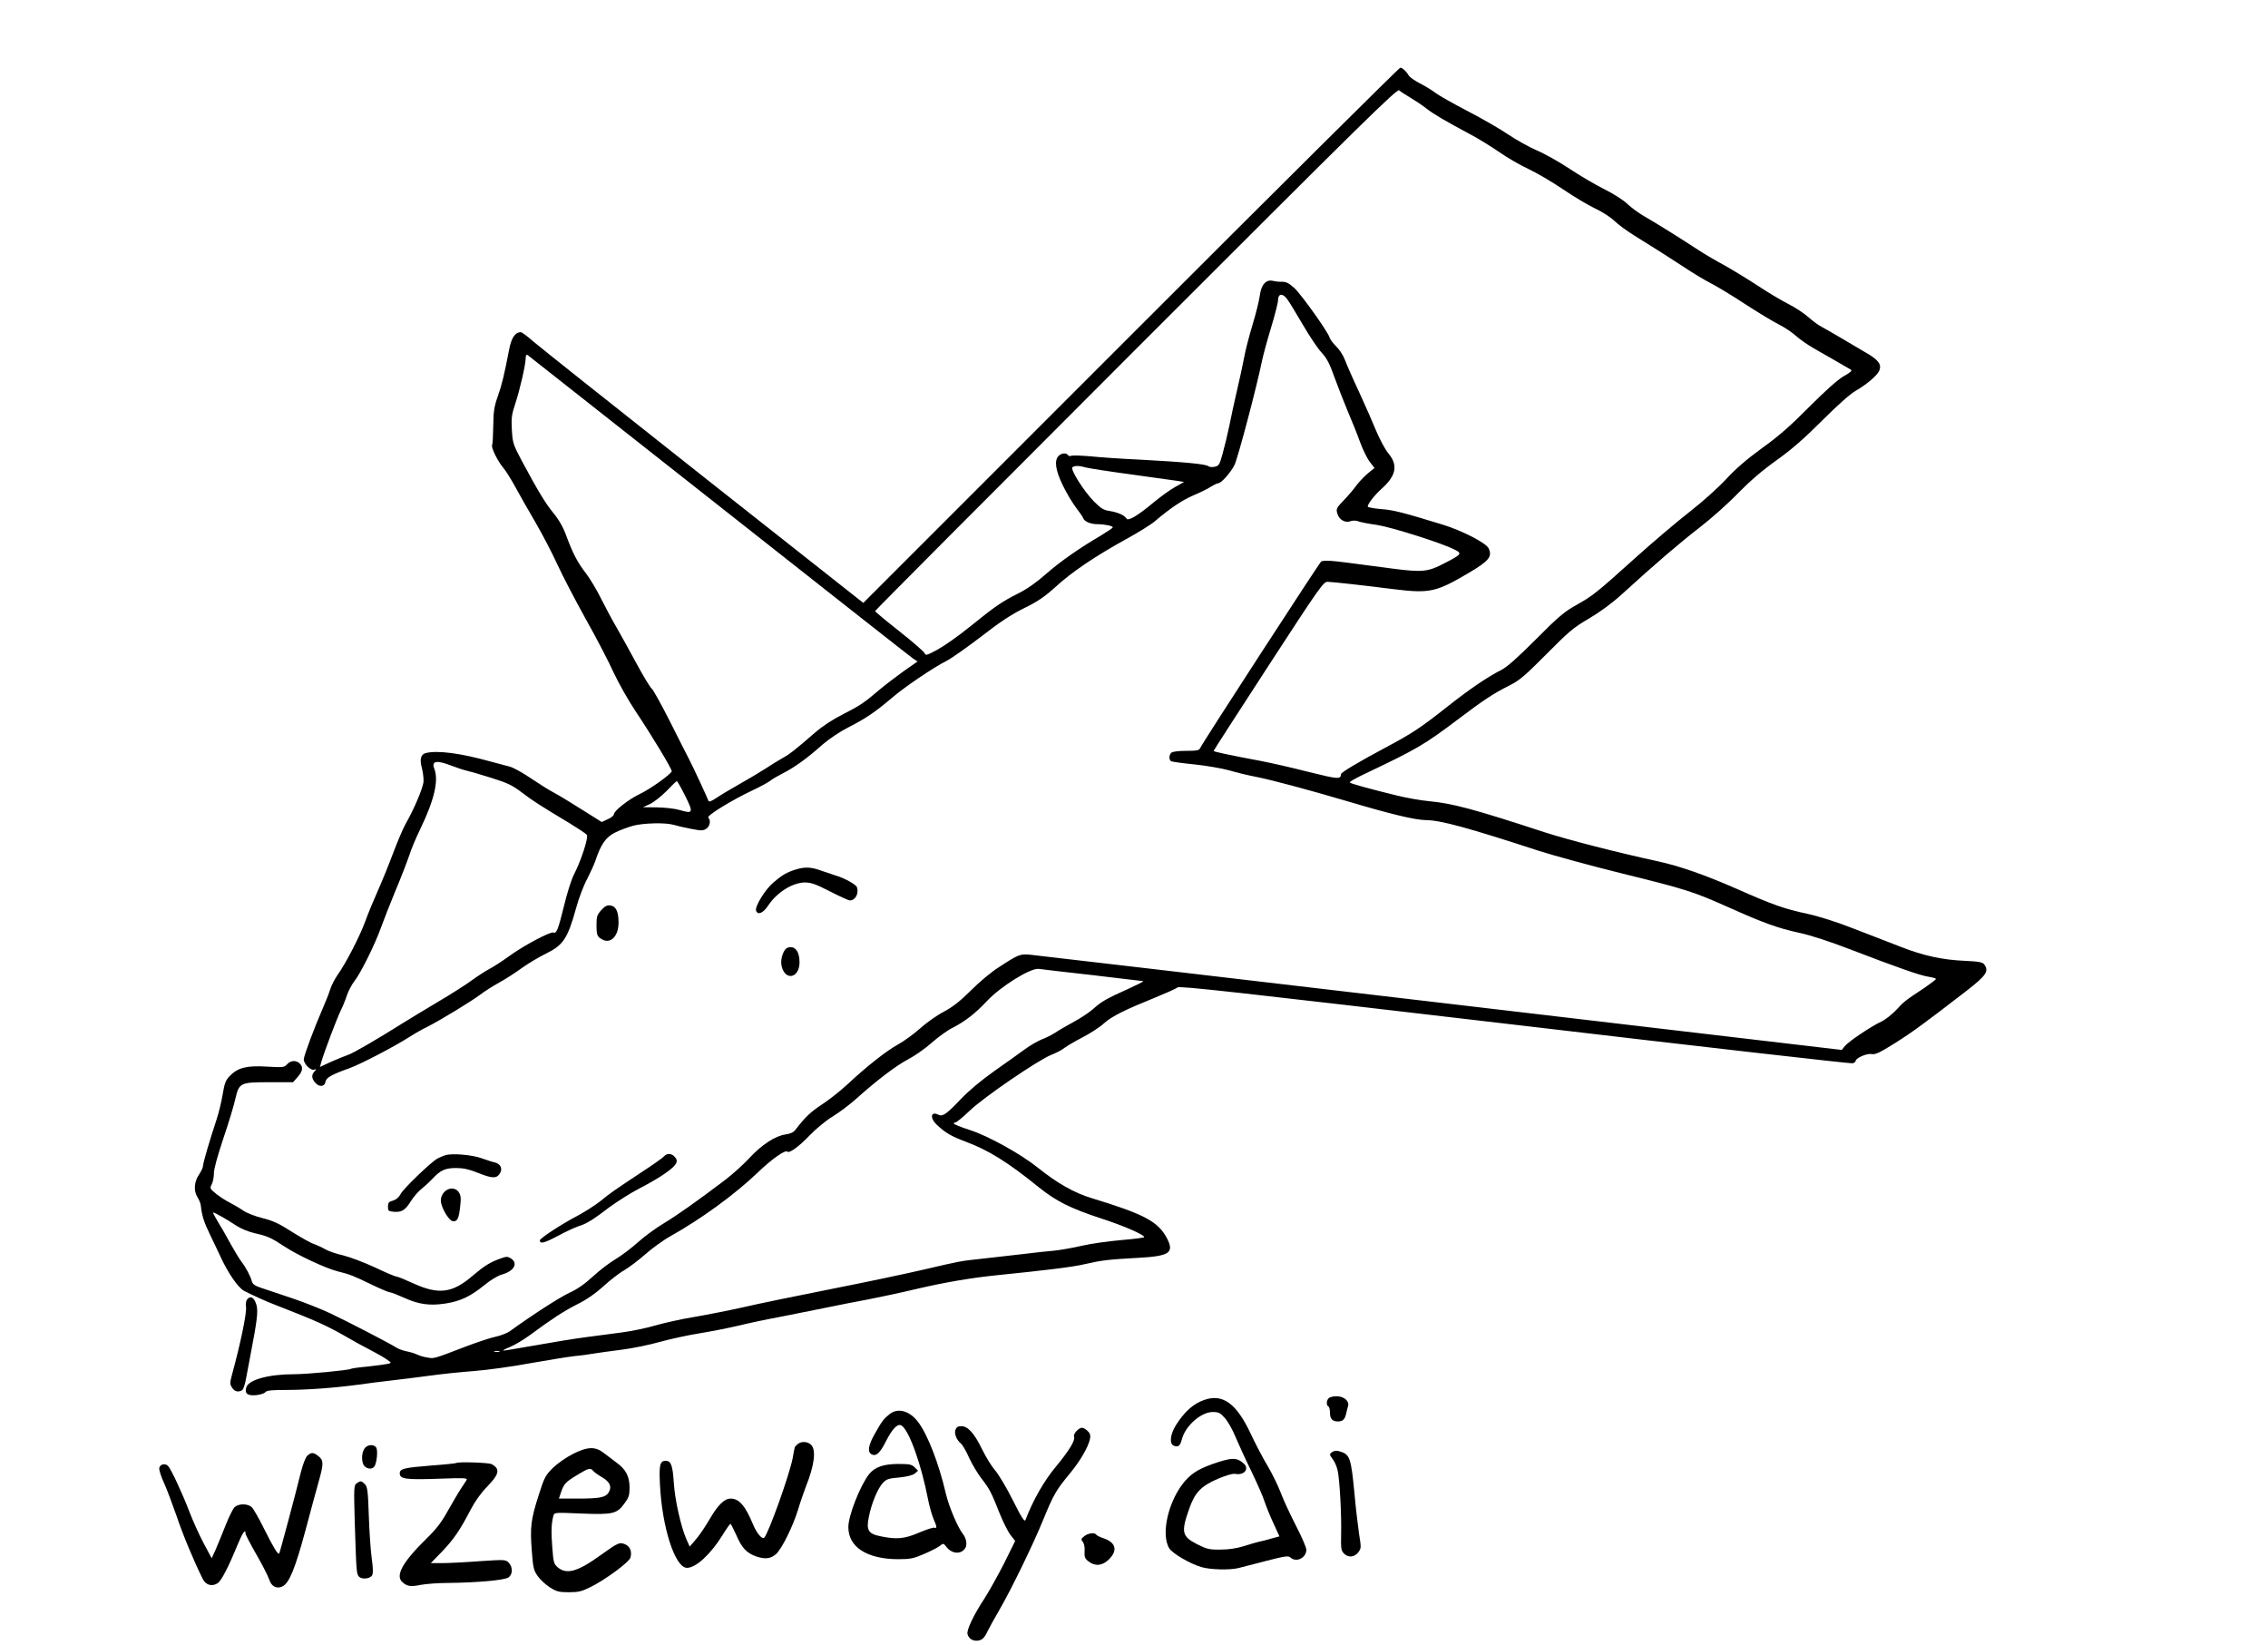 <?xml version="1.0" standalone="no"?>
<!DOCTYPE svg PUBLIC "-//W3C//DTD SVG 20010904//EN"
 "http://www.w3.org/TR/2001/REC-SVG-20010904/DTD/svg10.dtd">
<svg version="1.0" xmlns="http://www.w3.org/2000/svg"
 width="1441pt" height="1045pt" viewBox="0 0 1441 1045"
 preserveAspectRatio="xMidYMid meet">

<g transform="translate(0,1045) scale(0.1,-0.1)"
fill="#000000" stroke="none">
<path d="M7185 8320 l-1700 -1700 -1015 801 c-558 441 -1045 828 -1082 860
-36 32 -72 59 -80 59 -35 -1 -59 -36 -73 -110 -31 -161 -47 -228 -73 -300 -22
-62 -27 -94 -28 -186 -1 -62 -4 -116 -7 -121 -9 -14 36 -104 70 -144 16 -19
51 -74 78 -124 27 -49 84 -151 128 -225 43 -74 105 -193 137 -263 32 -70 114
-228 182 -350 68 -121 148 -275 178 -342 31 -66 92 -174 136 -240 105 -157
236 -374 232 -385 -8 -21 -139 -114 -203 -144 -71 -34 -165 -107 -165 -130 0
-7 -17 -21 -38 -30 l-39 -18 -62 39 c-34 21 -95 59 -136 85 -41 26 -94 57
-117 69 -22 11 -83 50 -134 84 -51 35 -112 69 -136 75 -24 6 -74 20 -113 30
-196 55 -345 75 -420 56 -32 -8 -40 -41 -24 -97 6 -24 11 -61 10 -82 -1 -38
-60 -177 -114 -271 -15 -27 -51 -110 -79 -185 -28 -75 -72 -183 -98 -241 -26
-58 -62 -145 -80 -195 -36 -97 -121 -262 -175 -338 -18 -26 -40 -68 -48 -95
-8 -26 -29 -78 -46 -117 -53 -121 -121 -303 -121 -325 0 -29 46 -74 67 -65 15
5 15 3 -1 -14 -20 -22 -15 -49 14 -76 24 -22 54 -16 58 13 4 26 40 46 152 86
72 26 280 134 387 202 29 19 79 47 112 63 82 42 278 161 333 203 26 20 80 54
121 77 41 22 105 64 143 92 38 27 106 68 151 90 112 55 139 95 193 289 17 63
49 147 70 185 20 39 45 93 54 120 34 102 66 148 126 177 30 15 82 34 115 43
68 17 204 20 255 5 19 -6 68 -17 109 -25 66 -13 77 -13 98 0 24 16 31 53 13
71 -12 12 151 112 285 175 45 21 92 47 106 57 13 11 51 33 84 50 72 36 155 96
250 181 44 38 108 81 170 113 105 53 170 98 270 183 77 67 266 195 346 235 34
17 134 88 223 156 117 91 191 140 272 180 88 43 130 72 200 135 103 95 255
197 449 304 77 42 159 93 183 114 98 83 171 132 242 163 41 17 92 42 112 55
21 13 42 23 48 23 19 0 78 66 103 115 22 44 143 502 177 670 7 33 32 125 56
204 24 79 44 157 44 173 0 42 27 47 55 12 13 -16 58 -90 101 -164 43 -74 97
-155 121 -180 33 -36 51 -70 81 -155 22 -61 60 -157 84 -215 25 -58 60 -145
78 -195 18 -49 46 -107 63 -129 l30 -39 -43 -35 c-23 -20 -56 -54 -72 -76 -16
-23 -52 -65 -80 -94 -47 -49 -50 -55 -41 -85 11 -39 50 -61 84 -48 14 5 34 5
49 -1 13 -5 67 -16 120 -23 94 -15 412 -115 493 -157 48 -24 44 -30 -65 -86
-104 -55 -141 -59 -332 -34 -309 41 -341 45 -391 49 -27 2 -55 0 -61 -4 -12
-10 -760 -1161 -769 -1186 -6 -14 -21 -17 -89 -17 -50 0 -87 -5 -94 -12 -15
-15 -16 -45 -1 -54 6 -3 72 -13 147 -20 76 -8 175 -25 222 -38 47 -14 123 -32
170 -41 97 -19 337 -83 580 -155 276 -82 429 -119 500 -120 94 -1 263 -47 720
-196 91 -29 331 -95 534 -145 397 -98 442 -112 671 -214 219 -98 309 -131 447
-161 78 -17 196 -56 323 -105 302 -116 445 -166 498 -174 26 -4 47 -10 47 -14
0 -4 -33 -29 -72 -56 -124 -82 -132 -88 -180 -141 -27 -28 -69 -62 -95 -74
-65 -30 -209 -127 -232 -156 l-19 -24 -2543 299 c-1399 164 -2572 302 -2606
305 -71 8 -79 5 -209 -80 -45 -28 -124 -94 -175 -146 -70 -69 -114 -104 -174
-136 -44 -23 -111 -71 -150 -106 -38 -34 -101 -80 -139 -101 -76 -42 -200
-140 -320 -252 -44 -41 -117 -99 -163 -129 -74 -49 -104 -77 -170 -162 -12
-16 -33 -25 -63 -29 -64 -9 -152 -66 -229 -150 -37 -40 -105 -101 -150 -136
-185 -140 -307 -226 -393 -278 -50 -30 -124 -84 -164 -120 -40 -36 -104 -85
-143 -108 -39 -23 -104 -73 -145 -111 -51 -47 -98 -80 -149 -103 -62 -29 -233
-139 -378 -244 -17 -12 -56 -27 -87 -34 -31 -6 -115 -34 -187 -61 -212 -81
-206 -80 -249 -72 -23 3 -52 12 -66 19 -14 7 -44 16 -65 20 -22 4 -51 15 -65
23 -34 23 -304 163 -420 218 -52 25 -162 69 -245 97 -82 27 -172 58 -200 67
-36 12 -51 23 -55 41 -9 33 -38 88 -67 125 -13 18 -43 67 -67 110 -23 44 -59
106 -79 138 -20 33 -35 61 -33 63 4 4 86 -42 147 -83 29 -19 77 -39 120 -49
80 -18 100 -27 187 -84 81 -54 261 -138 336 -157 80 -20 103 -29 220 -86 54
-26 106 -48 114 -48 8 0 49 -16 91 -35 93 -42 162 -51 261 -36 95 15 157 44
245 115 41 34 88 62 113 69 77 21 106 71 59 102 -21 13 -29 14 -64 1 -69 -24
-105 -47 -182 -112 -128 -110 -216 -120 -377 -46 -50 23 -97 42 -104 42 -8 0
-70 26 -139 59 -69 32 -160 66 -201 76 -41 9 -91 26 -110 37 -19 11 -53 27
-75 35 -22 7 -85 43 -141 78 -79 51 -119 70 -184 86 -46 11 -102 33 -124 48
-23 16 -61 38 -86 51 -25 12 -64 38 -87 56 -40 33 -41 35 -27 62 7 15 13 45
13 67 -1 25 21 106 59 220 34 99 68 213 77 253 24 104 30 107 218 107 l149 0
29 33 c32 36 37 63 13 86 -22 22 -57 20 -80 -5 -18 -20 -25 -21 -127 -15 -128
8 -185 -6 -236 -58 -28 -29 -34 -46 -47 -122 -8 -49 -26 -120 -39 -159 -41
-123 -85 -272 -85 -291 0 -10 -11 -34 -25 -55 -32 -46 -36 -105 -10 -145 10
-16 20 -40 21 -54 7 -64 19 -102 59 -185 24 -49 55 -115 69 -145 46 -99 109
-190 146 -210 46 -24 143 -69 200 -90 262 -102 326 -131 455 -205 44 -26 110
-62 146 -80 37 -19 83 -45 103 -59 35 -24 35 -24 11 -30 -13 -3 -70 -11 -126
-17 -57 -5 -106 -12 -110 -15 -15 -9 -277 -34 -359 -34 -166 0 -294 -36 -306
-86 -10 -38 9 -52 64 -47 26 3 52 11 58 19 8 11 41 14 130 14 134 0 309 13
464 34 58 8 150 20 205 26 55 6 163 20 240 30 77 11 205 24 285 30 80 6 242
28 360 50 118 21 244 41 280 45 36 3 88 10 115 15 28 5 109 16 180 25 72 9
184 32 250 51 66 18 176 42 245 53 69 11 181 33 250 49 69 17 188 42 265 56
77 15 203 40 280 56 77 16 203 41 280 55 77 15 214 44 305 66 184 43 349 71
515 88 307 31 481 52 556 70 109 25 153 30 336 40 205 11 236 32 186 127 -56
104 -143 151 -479 253 -109 33 -218 95 -340 193 -110 88 -314 201 -431 239
-57 18 -103 37 -103 41 0 4 5 8 11 8 7 0 47 33 90 74 88 85 440 325 519 355
28 11 66 30 83 44 18 13 70 44 117 68 46 24 107 63 134 88 52 46 131 85 331
166 66 27 127 54 136 62 13 11 367 -29 2144 -237 1170 -138 2136 -248 2146
-245 11 4 19 10 19 15 0 18 70 49 100 44 24 -5 49 6 151 70 108 68 186 125
449 328 130 101 149 128 117 171 -10 14 -33 19 -122 23 -142 6 -263 32 -406
88 -63 24 -196 76 -297 115 -115 45 -226 80 -300 96 -145 31 -219 57 -447 158
-200 88 -362 145 -505 176 -245 53 -570 136 -720 185 -443 145 -580 182 -729
196 -53 5 -144 21 -201 35 -180 44 -300 77 -304 84 -3 4 32 24 77 46 355 169
390 189 617 360 158 119 218 159 320 210 64 32 98 61 235 199 143 144 172 169
270 226 71 42 145 96 210 155 215 196 366 325 495 425 74 57 184 155 244 218
76 77 151 142 242 207 97 69 176 138 291 253 97 97 179 170 213 189 71 41 139
99 151 130 15 40 -8 69 -95 118 -44 26 -117 69 -161 95 -44 26 -95 55 -112 64
-18 9 -56 37 -83 61 -28 25 -86 63 -128 84 -42 21 -131 74 -197 118 -66 43
-160 100 -208 127 -49 26 -126 71 -170 100 -113 74 -270 172 -342 213 -33 19
-81 54 -106 78 -26 25 -91 66 -146 93 -54 27 -152 84 -218 128 -66 44 -160 97
-210 118 -49 21 -131 67 -180 100 -50 34 -167 102 -260 150 -94 49 -186 101
-205 116 -19 15 -63 42 -98 60 -35 18 -67 41 -72 51 -14 25 -40 49 -53 49 -7
0 -777 -765 -1712 -1700z m1775 1510 c30 -18 78 -49 105 -71 50 -38 115 -76
285 -167 47 -25 126 -74 177 -109 50 -35 133 -83 185 -107 51 -24 149 -81 218
-128 69 -47 160 -101 202 -121 42 -19 99 -55 125 -80 26 -25 84 -67 128 -94
149 -93 205 -128 313 -199 60 -40 137 -86 173 -104 35 -18 132 -76 214 -130
83 -54 179 -112 215 -130 36 -18 86 -51 111 -74 25 -22 75 -57 110 -77 68 -39
215 -123 238 -137 11 -6 0 -17 -45 -42 -39 -23 -112 -88 -219 -195 -120 -121
-195 -187 -300 -262 -99 -72 -166 -130 -228 -197 -52 -56 -149 -143 -235 -210
-81 -63 -236 -195 -345 -293 -249 -224 -266 -237 -374 -298 -75 -42 -113 -74
-254 -216 -120 -120 -182 -175 -220 -195 -86 -43 -204 -123 -344 -234 -174
-137 -221 -168 -399 -263 -158 -84 -276 -154 -276 -165 -1 -34 -19 -32 -201
13 -101 26 -240 58 -309 71 -213 40 -300 59 -299 64 0 3 157 246 348 540 331
509 350 535 377 534 42 -2 224 -22 412 -46 236 -29 274 -21 483 102 130 77
152 104 127 157 -15 33 -168 112 -288 149 -254 78 -319 95 -396 100 -46 4 -84
11 -84 16 0 17 43 72 86 111 95 84 108 151 46 226 -21 25 -55 89 -77 141 -21
52 -71 165 -110 250 -40 85 -80 177 -90 204 -10 27 -34 65 -55 85 -20 20 -39
45 -42 56 -9 35 -178 272 -224 315 -34 31 -52 40 -77 40 -17 -1 -45 2 -60 6
-44 10 -74 -25 -83 -95 -4 -31 -24 -112 -45 -181 -21 -69 -45 -161 -53 -205
-8 -44 -29 -140 -46 -213 -17 -74 -40 -177 -50 -230 -11 -53 -30 -132 -42
-174 -19 -70 -24 -78 -50 -83 -16 -4 -35 -2 -42 4 -16 13 -151 26 -431 41
-115 5 -257 15 -315 21 -58 5 -113 7 -122 4 -9 -4 -19 -2 -23 4 -9 16 -41 13
-59 -5 -29 -29 -20 -93 28 -190 24 -49 61 -111 83 -139 21 -27 42 -58 46 -68
8 -21 47 -37 91 -37 44 0 96 -11 96 -20 0 -4 -33 -26 -72 -50 -148 -87 -265
-170 -354 -248 -59 -52 -120 -95 -175 -122 -106 -54 -143 -79 -304 -209 -71
-58 -165 -124 -207 -147 -68 -37 -78 -40 -83 -24 -3 9 -75 72 -160 139 -85 67
-155 125 -155 129 0 4 746 753 1657 1664 1448 1448 1659 1656 1673 1644 8 -8
40 -28 70 -46z m-4390 -2595 c663 -523 1217 -959 1232 -969 l28 -18 -93 -65
c-50 -36 -119 -89 -152 -117 -92 -79 -122 -99 -230 -154 -64 -32 -128 -74
-179 -118 -122 -106 -157 -134 -206 -161 -25 -14 -74 -44 -110 -68 -36 -23
-110 -67 -165 -98 -55 -31 -120 -70 -145 -87 -30 -20 -46 -26 -49 -17 -5 16
-96 212 -122 262 -12 22 -65 128 -119 235 -54 107 -107 203 -118 214 -12 10
-56 83 -99 163 -43 79 -99 181 -125 226 -27 45 -70 127 -98 182 -27 55 -70
127 -95 160 -55 72 -82 121 -125 236 -22 61 -48 106 -84 150 -53 65 -96 137
-201 332 -55 104 -58 113 -63 197 -4 76 -1 97 22 166 30 91 65 246 66 287 0
20 4 26 13 21 6 -5 554 -436 1217 -959z m2330 245 c19 -5 152 -26 295 -45 143
-20 275 -38 294 -41 l34 -6 -59 -33 c-32 -18 -91 -61 -131 -94 -104 -87 -166
-124 -176 -105 -12 21 -56 40 -108 48 -38 6 -54 16 -99 61 -65 66 -153 207
-136 217 15 11 45 10 86 -2z m-4032 -1894 c34 -13 76 -27 94 -31 18 -4 89 -24
158 -46 108 -34 135 -47 199 -96 72 -54 106 -76 307 -197 50 -31 96 -61 102
-69 13 -15 -35 -163 -83 -256 -15 -30 -43 -118 -61 -194 -38 -154 -48 -179
-68 -171 -19 7 -188 -82 -281 -150 -44 -32 -100 -68 -125 -81 -25 -13 -74 -45
-110 -71 -36 -27 -135 -90 -220 -140 -85 -51 -182 -109 -215 -130 -175 -110
-320 -194 -353 -205 -20 -7 -69 -27 -108 -44 l-71 -33 7 27 c23 78 102 285
127 336 11 22 28 63 37 92 10 28 31 69 47 89 40 50 131 234 168 337 16 45 58
152 93 237 36 85 75 187 88 225 12 39 44 115 71 170 88 182 117 306 89 380
-20 52 12 58 108 21z m1485 -191 c54 -109 51 -116 -34 -91 -29 9 -93 16 -143
17 l-91 1 44 20 c24 11 71 48 105 82 33 35 63 63 66 64 3 1 27 -41 53 -93z
m2592 -1140 c171 -20 314 -37 319 -38 4 -2 -41 -24 -100 -51 -132 -59 -167
-79 -219 -126 -22 -20 -76 -56 -120 -80 -44 -24 -98 -55 -120 -70 -22 -14 -61
-34 -86 -43 -25 -10 -72 -37 -105 -61 -32 -24 -120 -86 -195 -139 -86 -61
-164 -126 -215 -180 -89 -94 -115 -112 -141 -99 -50 26 -57 -21 -10 -64 54
-51 92 -73 186 -108 144 -54 267 -131 462 -289 110 -88 199 -133 394 -197 148
-48 275 -104 275 -119 0 -4 -66 -12 -147 -19 -82 -7 -194 -23 -250 -36 -56
-13 -135 -27 -175 -31 -40 -3 -127 -13 -193 -21 -66 -8 -181 -21 -255 -29
-158 -17 -142 -15 -380 -70 -102 -24 -367 -80 -590 -124 -223 -44 -475 -96
-560 -116 -85 -19 -221 -46 -302 -60 -81 -13 -194 -38 -250 -54 -57 -17 -152
-37 -213 -45 -60 -8 -166 -22 -235 -31 -69 -9 -211 -32 -316 -51 -104 -18
-197 -34 -205 -34 -8 0 11 11 41 23 31 13 85 45 122 72 145 107 217 154 303
198 61 30 116 68 169 116 42 38 102 85 133 102 30 18 90 63 132 100 42 37 114
90 161 116 195 109 410 266 554 404 92 88 175 146 189 133 12 -12 73 32 140
102 42 44 103 94 147 121 41 25 108 75 149 112 133 119 254 211 330 251 42 22
110 69 151 106 41 36 100 79 131 94 80 41 145 91 219 170 88 94 278 212 330
205 19 -3 175 -21 345 -40z m-3772 -2392 c-7 -2 -21 -2 -30 0 -10 3 -4 5 12 5
17 0 24 -2 18 -5z"/>
<path d="M5055 4926 c-57 -18 -83 -33 -141 -82 -53 -45 -120 -154 -110 -180
11 -29 45 -15 77 34 56 84 156 146 234 146 41 -1 69 -11 159 -57 60 -31 117
-57 126 -57 35 0 59 46 44 85 -7 17 -79 57 -134 73 -19 6 -61 20 -92 31 -65
24 -105 25 -163 7z"/>
<path d="M3820 4668 c-26 -29 -30 -40 -30 -93 0 -66 4 -76 38 -94 53 -28 102
23 102 108 0 71 -17 105 -53 109 -20 3 -34 -5 -57 -30z"/>
<path d="M5003 4429 c-26 -10 -47 -75 -37 -116 23 -97 114 -77 114 25 0 70
-32 108 -77 91z"/>
<path d="M2829 3111 c-14 -4 -36 -14 -50 -21 -40 -22 -213 -188 -233 -224 -11
-22 -29 -37 -49 -43 -27 -7 -32 -14 -32 -38 0 -27 3 -30 37 -33 50 -4 73 10
109 68 16 26 45 59 63 74 18 14 51 44 72 66 53 57 83 70 153 70 44 0 81 -8
136 -30 92 -37 119 -38 140 -6 21 31 6 63 -33 72 -15 3 -52 15 -82 26 -60 22
-190 33 -231 19z"/>
<path d="M4220 3105 c-6 -8 -64 -49 -128 -91 -193 -128 -215 -143 -277 -194
-33 -26 -98 -68 -145 -93 -100 -52 -240 -143 -240 -157 0 -24 28 -17 113 28
50 27 110 55 132 62 52 16 91 40 197 121 49 36 134 90 190 119 57 29 131 72
164 96 76 53 89 78 58 108 -19 20 -48 20 -64 1z"/>
<path d="M2822 2877 c-13 -14 -22 -36 -21 -53 0 -43 50 -128 76 -132 28 -4 39
17 47 96 6 50 4 69 -9 88 -20 31 -64 32 -93 1z"/>
<path d="M1570 2195 c-7 -9 -10 -29 -7 -47 6 -37 -35 -234 -89 -431 -14 -53
-14 -60 1 -83 16 -25 40 -30 64 -15 7 5 19 39 25 77 7 38 20 107 29 154 39
202 47 265 38 304 -13 52 -38 69 -61 41z"/>
<path d="M8442 1568 c-15 -15 -16 -45 -2 -53 6 -3 10 -21 10 -39 0 -39 15 -56
51 -56 30 0 44 13 52 50 3 14 8 35 12 47 10 32 -26 63 -73 63 -21 0 -43 -5
-50 -12z"/>
<path d="M7649 1556 c-68 -24 -124 -75 -178 -160 -37 -60 -43 -121 -11 -131
28 -9 38 0 50 44 22 84 122 171 195 171 37 0 48 -5 77 -38 19 -21 49 -74 67
-118 18 -43 63 -142 101 -219 37 -77 76 -165 85 -195 10 -30 35 -92 56 -137
l38 -83 -52 -14 c-29 -9 -65 -18 -82 -21 -16 -4 -59 -16 -95 -28 -43 -13 -93
-21 -145 -21 -72 -1 -87 3 -149 34 -97 50 -103 76 -50 226 36 103 75 143 180
189 55 23 96 35 112 32 57 -11 92 32 54 66 -40 36 -68 38 -155 11 -116 -37
-168 -66 -216 -120 -106 -121 -158 -339 -102 -430 21 -33 130 -97 204 -119 56
-17 182 -20 237 -6 19 5 98 25 174 45 125 32 141 34 156 21 37 -33 100 -1 100
50 0 15 -30 83 -66 153 -36 70 -79 162 -95 205 -16 43 -53 120 -83 171 -31 51
-80 145 -110 209 -90 192 -178 256 -297 213z"/>
<path d="M5654 1468 c-39 -31 -48 -42 -94 -123 -44 -77 -50 -119 -22 -134 28
-15 53 8 91 83 41 81 75 115 99 100 48 -30 125 -245 168 -467 8 -42 24 -98 34
-123 23 -53 25 -65 7 -59 -6 3 -50 -11 -97 -31 -92 -40 -145 -45 -247 -23 -76
15 -90 39 -73 121 16 84 56 182 89 217 23 25 36 29 104 35 49 5 85 14 99 25
l21 18 -21 21 c-19 19 -33 22 -104 22 -95 0 -151 -20 -187 -66 -56 -72 -131
-262 -131 -335 0 -127 118 -203 315 -204 80 0 99 4 168 34 42 18 87 41 99 51
21 17 23 17 41 -7 36 -45 92 -49 119 -9 15 21 8 64 -14 91 -34 44 -88 172
-108 255 -45 194 -116 377 -177 457 -54 71 -127 91 -179 51z"/>
<path d="M6071 1368 c-10 -25 6 -65 35 -89 10 -8 33 -48 51 -89 19 -41 54
-100 77 -130 52 -67 64 -88 116 -221 23 -57 55 -121 71 -141 l29 -37 -69 -140
c-39 -76 -95 -177 -125 -224 -70 -106 -115 -202 -109 -227 7 -27 29 -43 58
-43 32 1 49 15 70 61 10 20 42 79 72 130 76 130 218 422 281 577 65 159 83
190 166 290 68 82 119 169 131 222 5 25 2 36 -14 52 -12 12 -28 21 -36 21 -22
0 -57 -39 -51 -56 9 -24 -28 -85 -115 -191 -75 -89 -147 -216 -193 -338 -6
-16 -23 9 -81 125 -40 80 -91 165 -113 190 -22 25 -58 84 -81 131 -50 103 -91
149 -133 149 -21 0 -31 -6 -37 -22z"/>
<path d="M5066 1274 c-9 -8 -16 -16 -16 -17 -1 -1 -7 -33 -14 -72 -22 -110
-153 -475 -180 -503 -14 -13 -48 27 -72 85 -49 118 -88 163 -142 163 -39 0
-80 -40 -131 -127 -28 -49 -69 -109 -91 -134 l-38 -44 -20 45 c-35 78 -74 251
-81 362 -7 109 -18 138 -51 138 -37 0 -43 -25 -37 -148 13 -275 96 -532 172
-532 57 0 151 87 227 210 24 39 46 70 49 70 3 0 20 -34 39 -76 34 -79 66 -112
129 -133 53 -17 87 -13 120 15 37 31 109 177 142 285 12 41 35 107 50 147 53
132 65 228 34 262 -22 24 -67 26 -89 4z"/>
<path d="M2316 1248 c-21 -29 -20 -92 0 -112 19 -19 48 -21 62 -3 16 21 25
107 11 123 -17 21 -56 17 -73 -8z"/>
<path d="M3639 1213 c-40 -20 -96 -59 -125 -87 -48 -48 -55 -59 -92 -176 -49
-153 -55 -202 -43 -354 8 -107 12 -123 38 -159 16 -23 51 -55 78 -72 42 -26
58 -30 119 -30 60 0 82 5 136 32 96 47 249 160 256 189 10 39 -3 70 -35 84
-35 14 -43 11 -156 -70 -145 -105 -215 -124 -271 -77 -25 22 -28 32 -35 128
-8 96 -6 155 8 203 5 18 14 18 177 11 201 -8 226 -2 275 66 26 35 31 51 31 98
0 71 -23 116 -81 158 -24 18 -61 46 -83 63 -54 42 -102 41 -197 -7z m131 -108
c6 -8 32 -26 56 -40 51 -30 63 -61 40 -98 -21 -30 -55 -37 -203 -37 l-112 0
15 44 c18 51 28 62 108 110 66 40 78 43 96 21z"/>
<path d="M8463 1225 c-17 -13 -17 -15 4 -44 13 -16 27 -49 32 -73 13 -59 25
-282 22 -405 -2 -92 0 -104 19 -123 27 -27 67 -23 91 10 18 24 18 30 4 115 -7
50 -21 164 -29 255 -22 230 -29 251 -94 270 -22 6 -36 4 -49 -5z"/>
<path d="M1953 1203 c-12 -11 -28 -54 -42 -108 -33 -136 -133 -509 -137 -514
-8 -9 -36 37 -95 155 -33 67 -69 130 -80 140 -26 23 -82 23 -108 0 -11 -10
-36 -61 -57 -114 -21 -53 -49 -122 -63 -154 l-26 -57 -52 97 c-28 53 -69 144
-91 202 -42 110 -112 261 -133 286 -18 21 -53 13 -57 -12 -2 -12 11 -53 28
-90 18 -38 53 -132 80 -209 41 -123 113 -295 168 -405 20 -40 59 -51 96 -27
23 16 69 105 126 245 31 75 50 102 50 70 0 -7 31 -67 69 -133 38 -66 74 -137
81 -158 14 -45 47 -63 84 -45 43 19 81 113 146 353 34 127 72 269 86 317 31
111 30 131 -2 157 -32 26 -46 26 -71 4z"/>
<path d="M2899 1156 c-2 -2 -74 -10 -159 -16 -174 -14 -200 -20 -200 -50 0
-36 39 -41 243 -34 162 6 189 5 182 -7 -5 -8 -20 -32 -35 -54 -15 -22 -52 -85
-83 -140 -42 -76 -75 -119 -138 -180 -152 -149 -200 -236 -151 -277 29 -26 52
-29 116 -16 33 6 108 12 166 12 198 2 370 18 392 36 27 21 26 66 0 93 -20 20
-24 20 -189 9 -92 -7 -199 -12 -237 -12 l-69 0 70 72 c76 79 116 138 183 267
28 54 66 107 107 149 76 78 82 111 26 141 -20 10 -214 16 -224 7z"/>
<path d="M2266 1027 c-18 -13 -18 -28 -12 -248 10 -316 11 -326 26 -344 17
-20 69 -16 84 7 7 12 7 45 -3 115 -7 54 -15 176 -18 272 -5 151 -9 177 -25
193 -22 22 -28 22 -52 5z"/>
<path d="M6889 691 c-21 -16 -22 -21 -9 -36 8 -10 13 -34 11 -60 -2 -36 2 -46
25 -64 41 -33 89 -28 130 13 58 58 43 109 -38 135 -21 7 -40 17 -43 22 -10 15
-51 10 -76 -10z"/>
</g>
</svg>
